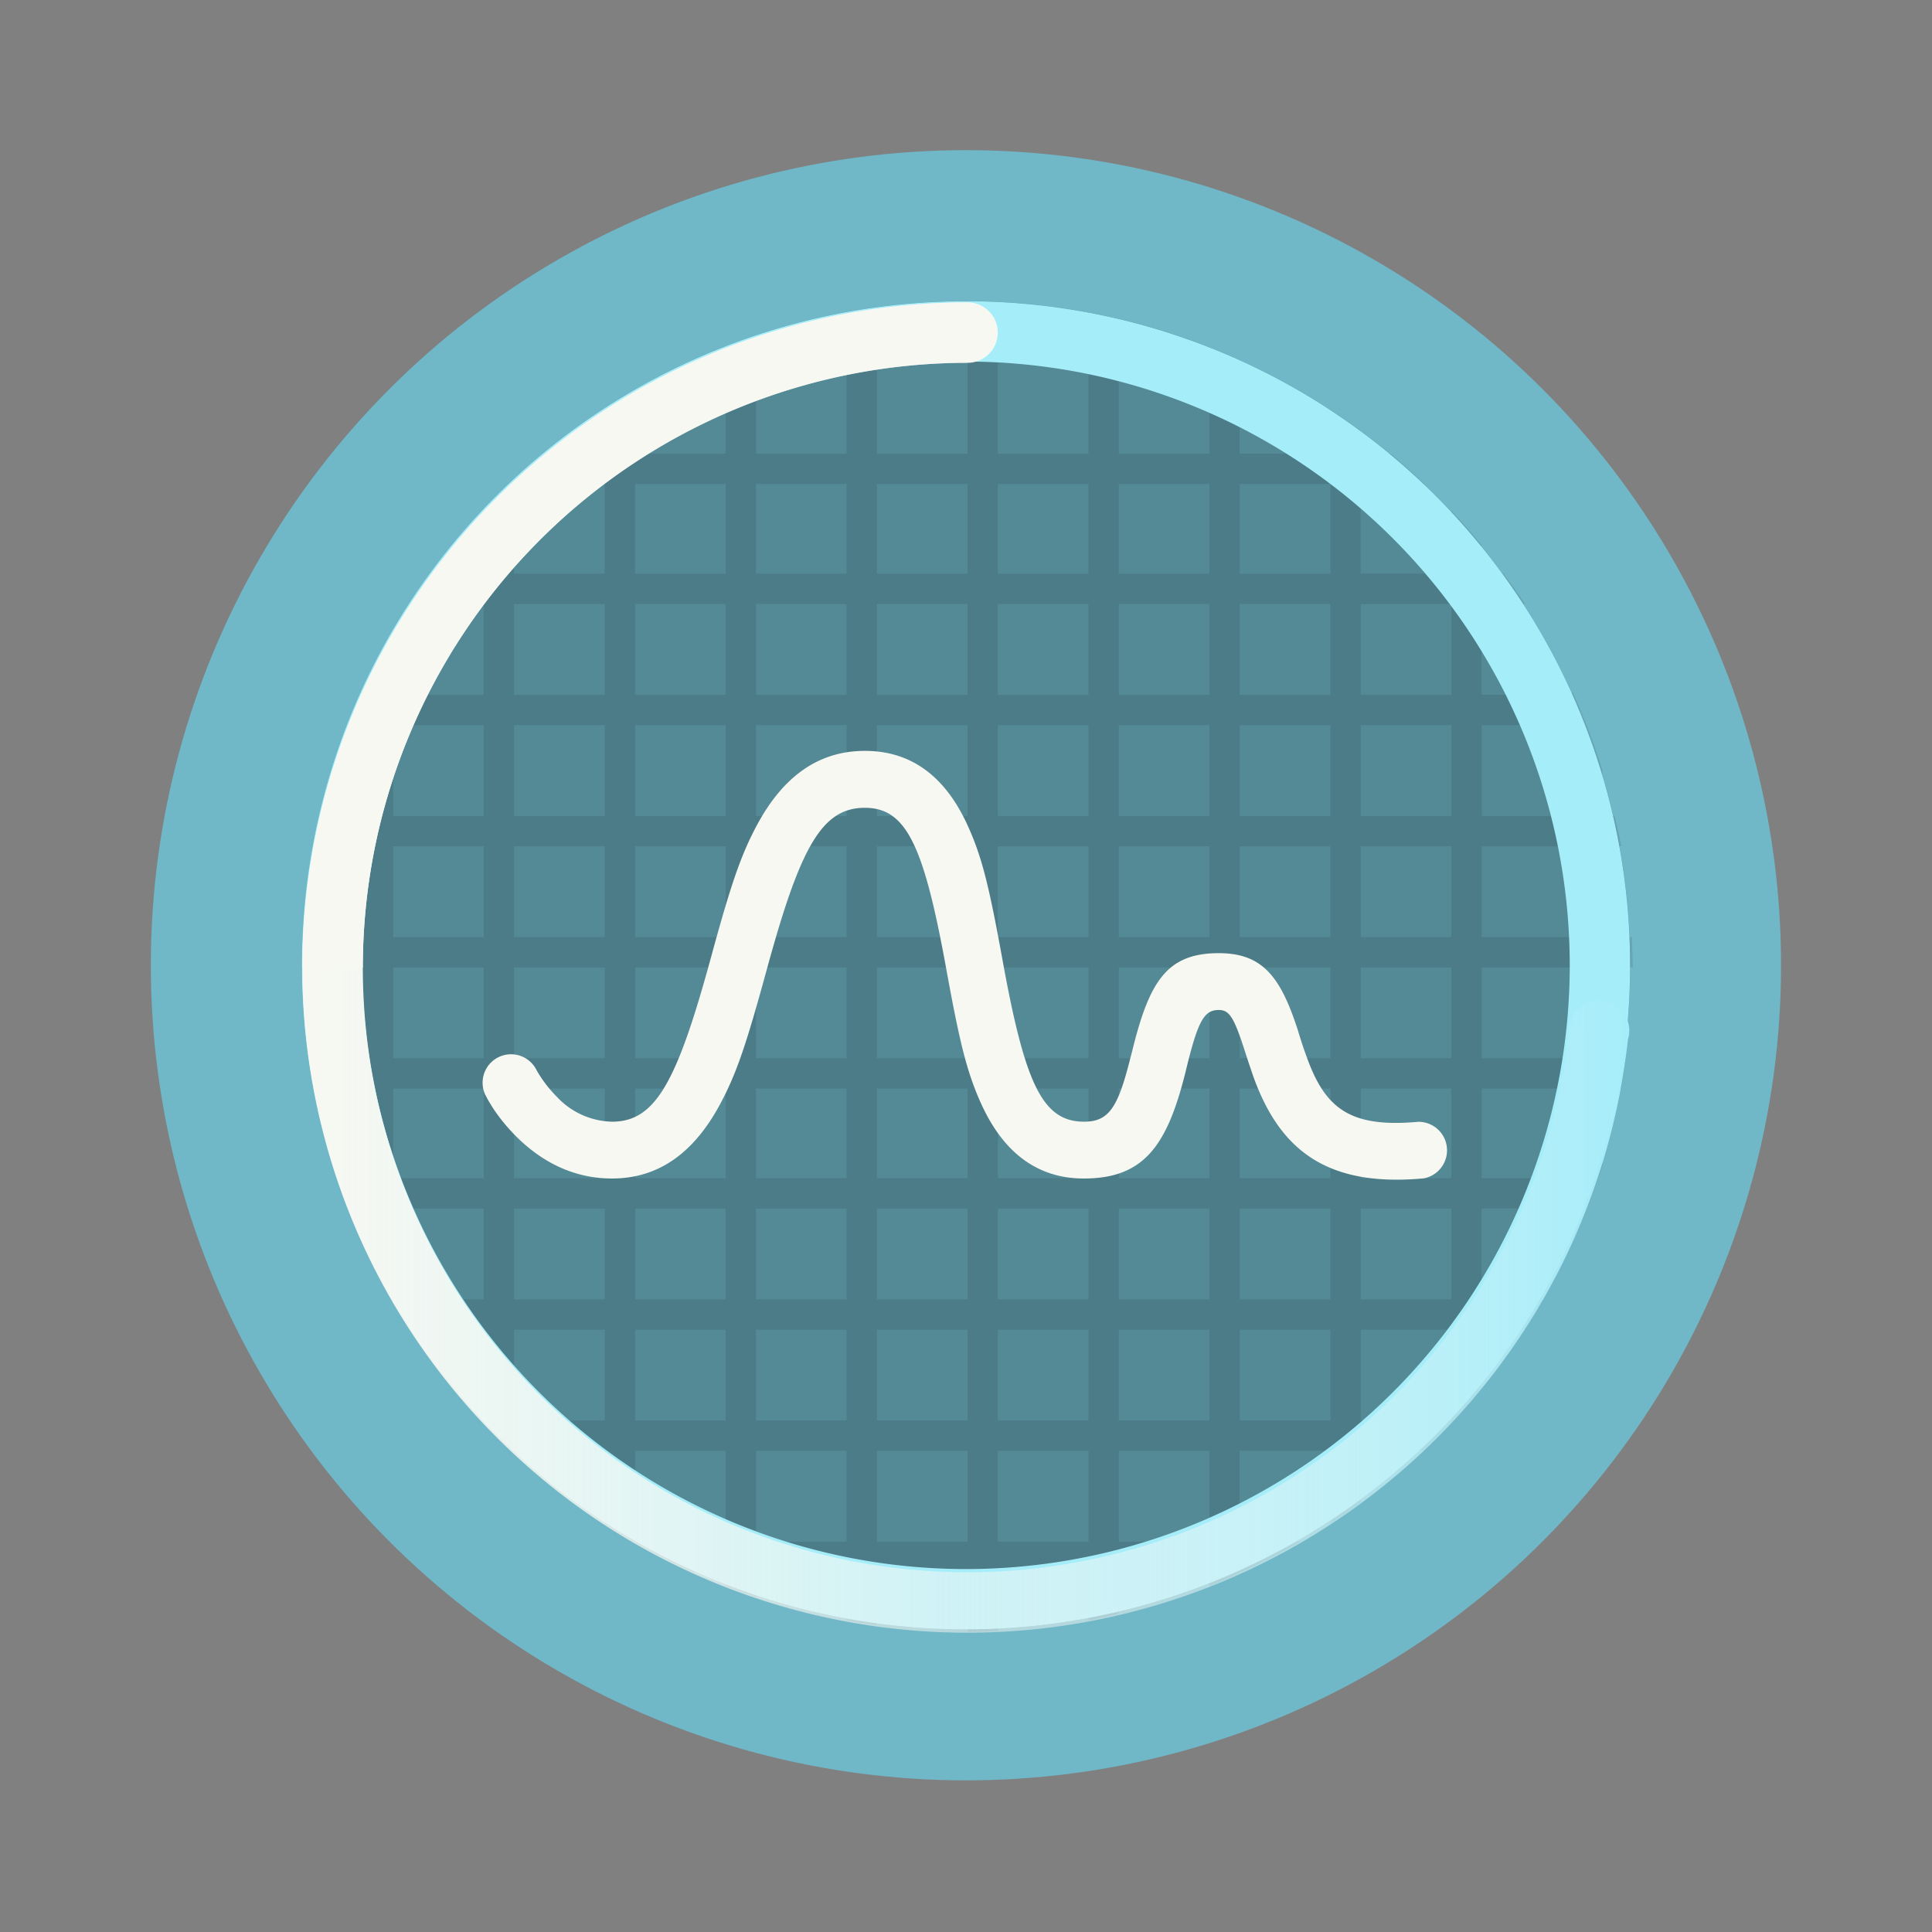 <?xml version="1.0" encoding="UTF-8" standalone="no"?>
<svg
   width="64"
   height="64"
   version="1.1"
   viewBox="0 0 16.933 16.933"
   id="svg37"
   sodipodi:docname="gnome-usage.svg"
   inkscape:version="1.2.2 (b0a8486541, 2022-12-01)"
   xmlns:inkscape="http://www.inkscape.org/namespaces/inkscape"
   xmlns:sodipodi="http://sodipodi.sourceforge.net/DTD/sodipodi-0.dtd"
   xmlns="http://www.w3.org/2000/svg"
   xmlns:svg="http://www.w3.org/2000/svg">
  <rect x="0" y="0" width="16.933" height="16.933" fill="#808080" stroke="none"/>
  <sodipodi:namedview
     id="namedview39"
     pagecolor="#505050"
     bordercolor="#eeeeee"
     borderopacity="1"
     inkscape:showpageshadow="0"
     inkscape:pageopacity="0"
     inkscape:pagecheckerboard="0"
     inkscape:deskcolor="#505050"
     showgrid="false"
     inkscape:zoom="15.921875"
     inkscape:cx="29.895976"
     inkscape:cy="32.031403"
     inkscape:window-width="2560"
     inkscape:window-height="1361"
     inkscape:window-x="0"
     inkscape:window-y="0"
     inkscape:window-maximized="1"
     inkscape:current-layer="svg37" />
  <defs
     id="defs17">
    <linearGradient
       id="f"
       x1="32"
       x2="53.891"
       y1="43.543"
       y2="43.543"
       gradientUnits="userSpaceOnUse">
      <stop
         stop-color="#d1fffa"
         offset="0"
         id="stop2"
         style="stop-color:#f8f8f2;stop-opacity:0;" />
      <stop
         stop-color="#a1fff5"
         offset="1"
         id="stop4"
         style="stop-color:#a6edfa;stop-opacity:1;" />
    </linearGradient>
    <linearGradient
       id="e"
       x1="10"
       x2="53.891"
       y1="32"
       y2="32"
       gradientUnits="userSpaceOnUse">
      <stop
         stop-color="#f8f8f2"
         offset="0"
         id="stop7" />
      <stop
         stop-color="#f8f8f2"
         stop-opacity="0"
         offset="1"
         id="stop9" />
    </linearGradient>
    <linearGradient
       id="g"
       x1="32"
       x2="32"
       y1="32"
       y2="6"
       gradientUnits="userSpaceOnUse">
      <stop
         stop-color="#f8f8f2"
         offset="0"
         id="stop12" />
      <stop
         stop-color="#f8f8f2"
         offset="1"
         id="stop14" />
    </linearGradient>
  </defs>
  <circle
     cx="8.466"
     cy="8.46"
     r="7.144"
     fill="#52cec0"
     fill-rule="evenodd"
     id="circle19"
     style="fill:#70b7c8" />
  <path
     transform="scale(.265)"
     d="m32.002 9.975v1.023h-3.002v-0.793a22.001 22.001 0 0 0-1 0.148v0.645h-2.553a22.001 22.001 0 0 0-2.606 1.002h1.158v3.006h-2.996v-2.055a22.001 22.001 0 0 0-1.002 0.592v1.463h-1.977a22.001 22.001 0 0 0-2.025 1.91v2.057h-1.715a22.001 22.001 0 0 0-0.701 1.002h2.416v3.006h-2.998v-2.057a22.001 22.001 0 0 0-1.002 1.941v0.115h-0.055a22.001 22.001 0 0 0-0.416 1.002h0.471v3.004h-1.402a22.001 22.001 0 0 0-0.217 1.002h1.619v3.004h-1.949a22.001 22.001 0 0 0-0.051 0.982 22.001 22.001 0 0 0 0 0.016c0.007 2.56e-4 0.013 0.004 0.02 0.004h1.98v3.006h-1.766a22.001 22.001 0 0 0 0.15 1h1.615v2.967h-0.83a22.001 22.001 0 0 0 0.336 1.002h0.494v1.105a22.001 22.001 0 0 0 1.568 2.902h2.432v3.004h-0.066a22.001 22.001 0 0 0 1.066 1.051v-0.049h3.002v2.41a22.001 22.001 0 0 0 2.91 1.596h1.088v0.459a22.001 22.001 0 0 0 1.002 0.365v-0.824h2.998v1.605a22.001 22.001 0 0 0 1 0.15v-1.756h3.002v1.988a22.001 22.001 0 0 0 1.002-0.035v-1.953h2.996v1.609a22.001 22.001 0 0 0 1.002-0.225v-1.385h2.998v0.48a22.001 22.001 0 0 0 1.002-0.447v-0.033h0.072a22.001 22.001 0 0 0 1.947-1.002h-2.019v-3.004h3v2.426a22.001 22.001 0 0 0 1.002-0.717v-1.709h2.07a22.001 22.001 0 0 0 1.928-2.061v-1.945h1.418a22.001 22.001 0 0 0 0.613-1.002h-2.031v-3.006h2.998v1.125a22.001 22.001 0 0 0 1.002-2.568v-2.525h0.615a22.001 22.001 0 0 0 0.15-1h-0.766v-3.006h1a22.001 22.001 0 0 0 0.002-0.02 22.001 22.001 0 0 0-0.035-0.982h-0.967v-3.004h0.625a22.001 22.001 0 0 0-0.225-1.002h-0.4v-1.496a22.001 22.001 0 0 0-1.002-2.621v0.111h-2.998v-3.006h1.434a22.001 22.001 0 0 0-0.717-1.002h-0.717v-0.941a22.001 22.001 0 0 0-1.002-1.141v2.082h-2.996v-2.967h2.094a22.001 22.001 0 0 0-1.109-1h-0.984v-0.748a22.001 22.001 0 0 0-1.002-0.699v1.447h-3v-3.006h0.166a22.001 22.001 0 0 0-2.551-1.002h-1.615v-0.426a22.001 22.001 0 0 0-1.002-0.217v0.643h-2.996v-0.973a22.001 22.001 0 0 0-1.002-0.051zm-7 2.025h2.998v3.006h-2.998v-3.006zm3.998 0h3.002v3.006h-3.002v-3.006zm4.004 0h2.996v3.006h-2.996v-3.006zm3.998 0h2.998v3.006h-2.998v-3.006zm-20.002 4.006h3.002v2.967h-3.002v-2.967zm4.004 0h2.996v2.967h-2.996v-2.967zm3.998 0h2.998v2.967h-2.998v-2.967zm3.998 0h3.002v2.967h-3.002v-2.967zm4.004 0h2.996v2.967h-2.996v-2.967zm3.998 0h2.998v2.967h-2.998v-2.967zm4 0h3v2.967h-3v-2.967zm-24.002 3.969h3.002v3.006h-3.002v-3.006zm4.004 0h2.996v3.006h-2.996v-3.006zm3.998 0h2.998v3.006h-2.998v-3.006zm3.998 0h3.002v3.006h-3.002v-3.006zm4.004 0h2.996v3.006h-2.996v-3.006zm3.998 0h2.998v3.006h-2.998v-3.006zm4 0h3v3.006h-3v-3.006zm4.002 0h2.996v3.006h-2.996v-3.006zm-32.002 4.008h2.998v3.004h-2.998v-3.004zm3.998 0h3.002v3.004h-3.002v-3.004zm4.004 0h2.996v3.004h-2.996v-3.004zm3.998 0h2.998v3.004h-2.998v-3.004zm3.998 0h3.002v3.004h-3.002v-3.004zm4.004 0h2.996v3.004h-2.996v-3.004zm3.998 0h2.998v3.004h-2.998v-3.004zm4 0h3v3.004h-3v-3.004zm4.002 0h2.996v3.004h-2.996v-3.004zm3.998 0h2.998v3.004h-2.998v-3.004zm-36 4.006h2.998v3.004h-2.998v-3.004zm3.998 0h3.002v3.004h-3.002v-3.004zm4.004 0h2.996v3.004h-2.996v-3.004zm3.998 0h2.998v3.004h-2.998v-3.004zm3.998 0h3.002v3.004h-3.002v-3.004zm4.004 0h2.996v3.004h-2.996v-3.004zm3.998 0h2.998v3.004h-2.998v-3.004zm4 0h3v3.004h-3v-3.004zm4.002 0h2.996v3.004h-2.996v-3.004zm3.998 0h2.998v3.004h-2.998v-3.004zm-36 4.006h2.998v3.006h-2.998v-3.006zm3.998 0h3.002v3.006h-3.002v-3.006zm4.004 0h2.996v3.006h-2.996v-3.006zm3.998 0h2.998v3.006h-2.998v-3.006zm3.998 0h3.002v3.006h-3.002v-3.006zm4.004 0h2.996v3.006h-2.996v-3.006zm3.998 0h2.998v3.006h-2.998v-3.006zm4 0h3v3.006h-3v-3.006zm4.002 0h2.996v3.006h-2.996v-3.006zm3.998 0h2.998v3.006h-2.998v-3.006zm-36 4.006h2.998v2.967h-2.998v-2.967zm3.998 0h3.002v2.967h-3.002v-2.967zm4.004 0h2.996v2.967h-2.996v-2.967zm3.998 0h2.998v2.967h-2.998v-2.967zm3.998 0h3.002v2.967h-3.002v-2.967zm4.004 0h2.996v2.967h-2.996v-2.967zm3.998 0h2.998v2.967h-2.998v-2.967zm4 0h3v2.967h-3v-2.967zm4.002 0h2.996v2.967h-2.996v-2.967zm3.998 0h2.998v2.967h-2.998v-2.967zm-36 3.969h2.998v3.006h-2.998v-3.006zm3.998 0h3.002v3.006h-3.002v-3.006zm4.004 0h2.996v3.006h-2.996v-3.006zm3.998 0h2.998v3.006h-2.998v-3.006zm3.998 0h3.002v3.006h-3.002v-3.006zm4.004 0h2.996v3.006h-2.996v-3.006zm3.998 0h2.998v3.006h-2.998v-3.006zm4 0h3v3.006h-3v-3.006zm4.002 0h2.996v3.006h-2.996v-3.006zm-28.004 4.008h3.002v3.004h-3.002v-3.004zm4.004 0h2.996v3.004h-2.996v-3.004zm3.998 0h2.998v3.004h-2.998v-3.004zm3.998 0h3.002v3.004h-3.002v-3.004zm4.004 0h2.996v3.004h-2.996v-3.004zm3.998 0h2.998v3.004h-2.998v-3.004zm4 0h3v3.004h-3v-3.004zm4.002 0h2.996v3.004h-2.996v-3.004zm-24 4.006h2.996v3.004h-2.996v-3.004zm3.998 0h2.998v3.004h-2.998v-3.004zm3.998 0h3.002v3.004h-3.002v-3.004zm4.004 0h2.996v3.004h-2.996v-3.004zm3.998 0h2.998v3.004h-2.998v-3.004z"
     opacity=".1"
     stroke-width="3.78"
     style="paint-order:stroke markers fill"
     id="path21" />
  <circle
     cx="8.467"
     cy="8.46"
     r="5.821"
     fill-rule="evenodd"
     opacity=".25"
     id="circle23" />
  <g
     transform="translate(0,-280.07)"
     fill-rule="evenodd"
     id="g35">
    <path
       d="m8.467 282.71a5.82 5.82 0 0 0-5.821 5.82 5.82 5.82 0 0 0 5.82 5.821 5.82 5.82 0 0 0 5.821-5.82 5.82 5.82 0 0 0-5.82-5.821zm0 0.529a5.292 5.292 0 0 1 5.291 5.291 5.292 5.292 0 0 1-5.291 5.292 5.292 5.292 0 0 1-5.292-5.292 5.292 5.292 0 0 1 5.292-5.291z"
       fill="#a1fff5"
       id="path25"
       style="fill:#a6edfa" />
    <path
       d="m4.256 289.67c0.048 0.096 0.136 0.228 0.268 0.36 0.228 0.228 0.509 0.369 0.84 0.369 0.413 0 0.717-0.23 0.94-0.638 0.151-0.277 0.237-0.54 0.41-1.17 0.298-1.096 0.487-1.441 0.866-1.441 0.366 0 0.518 0.335 0.715 1.42 0.115 0.631 0.178 0.895 0.305 1.175 0.19 0.417 0.482 0.654 0.9 0.654 0.53 0 0.73-0.294 0.889-0.927l0.016-0.066c0.098-0.395 0.152-0.484 0.277-0.484 0.088 0 0.13 0.056 0.22 0.334l0.038 0.117 0.043 0.127c0.234 0.655 0.65 0.975 1.494 0.898a0.25 0.25 0 0 0-0.045-0.496c-0.598 0.054-0.817-0.114-0.98-0.57a3.564 3.564 0 0 1-0.076-0.23c-0.151-0.468-0.308-0.678-0.694-0.678-0.457 0-0.61 0.25-0.76 0.862l-0.017 0.065c-0.108 0.431-0.189 0.55-0.404 0.55-0.366 0-0.518-0.335-0.715-1.42-0.115-0.632-0.177-0.896-0.305-1.176-0.189-0.416-0.482-0.654-0.9-0.654-0.413 0-0.717 0.23-0.94 0.638-0.15 0.277-0.237 0.54-0.409 1.17-0.299 1.096-0.487 1.442-0.867 1.442a0.681 0.681 0 0 1-0.489-0.223 1.088 1.088 0 0 1-0.174-0.23 0.249 0.249 0 1 0-0.446 0.223z"
       fill="#f8f8f2"
       id="path27" />
    <path
       transform="matrix(.265 0 0 .265 0 280.07)"
       d="m32 10a22 22 0 0 0-22 22 22 22 0 0 0 22 22 22 22 0 0 0 21.89-20h-1.99a20 20 0 0 1-19.9 18 20 20 0 0 1-20-20 20 20 0 0 1 20-20z"
       fill="url(#e)"
       id="path29" />
    <path
       transform="matrix(.265 0 0 .265 0 280.07)"
       d="m52.887 33.086a1 1 0 0 0-1 1 1 1 0 0 0 0 4e-3 20 20 0 0 1-19.887 17.91v2a22 22 0 0 0 21.84-19.613 1 1 0 0 0 0.047-0.301 1 1 0 0 0-2e-3 -0.047 22 22 0 0 0 5e-3 -0.039h-8e-3a1 1 0 0 0-0.996-0.914z"
       fill="url(#f)"
       id="path31" />
    <path
       transform="matrix(.265 0 0 .265 0 280.07)"
       d="m32 10a1 1 0 0 0-0.094 4e-3 22 22 0 0 0-21.906 21.996h2a20 20 0 0 1 20-20 1 1 0 0 0 1-1 1 1 0 0 0-1-1z"
       fill="url(#g)"
       id="path33" />
  </g>
</svg>
